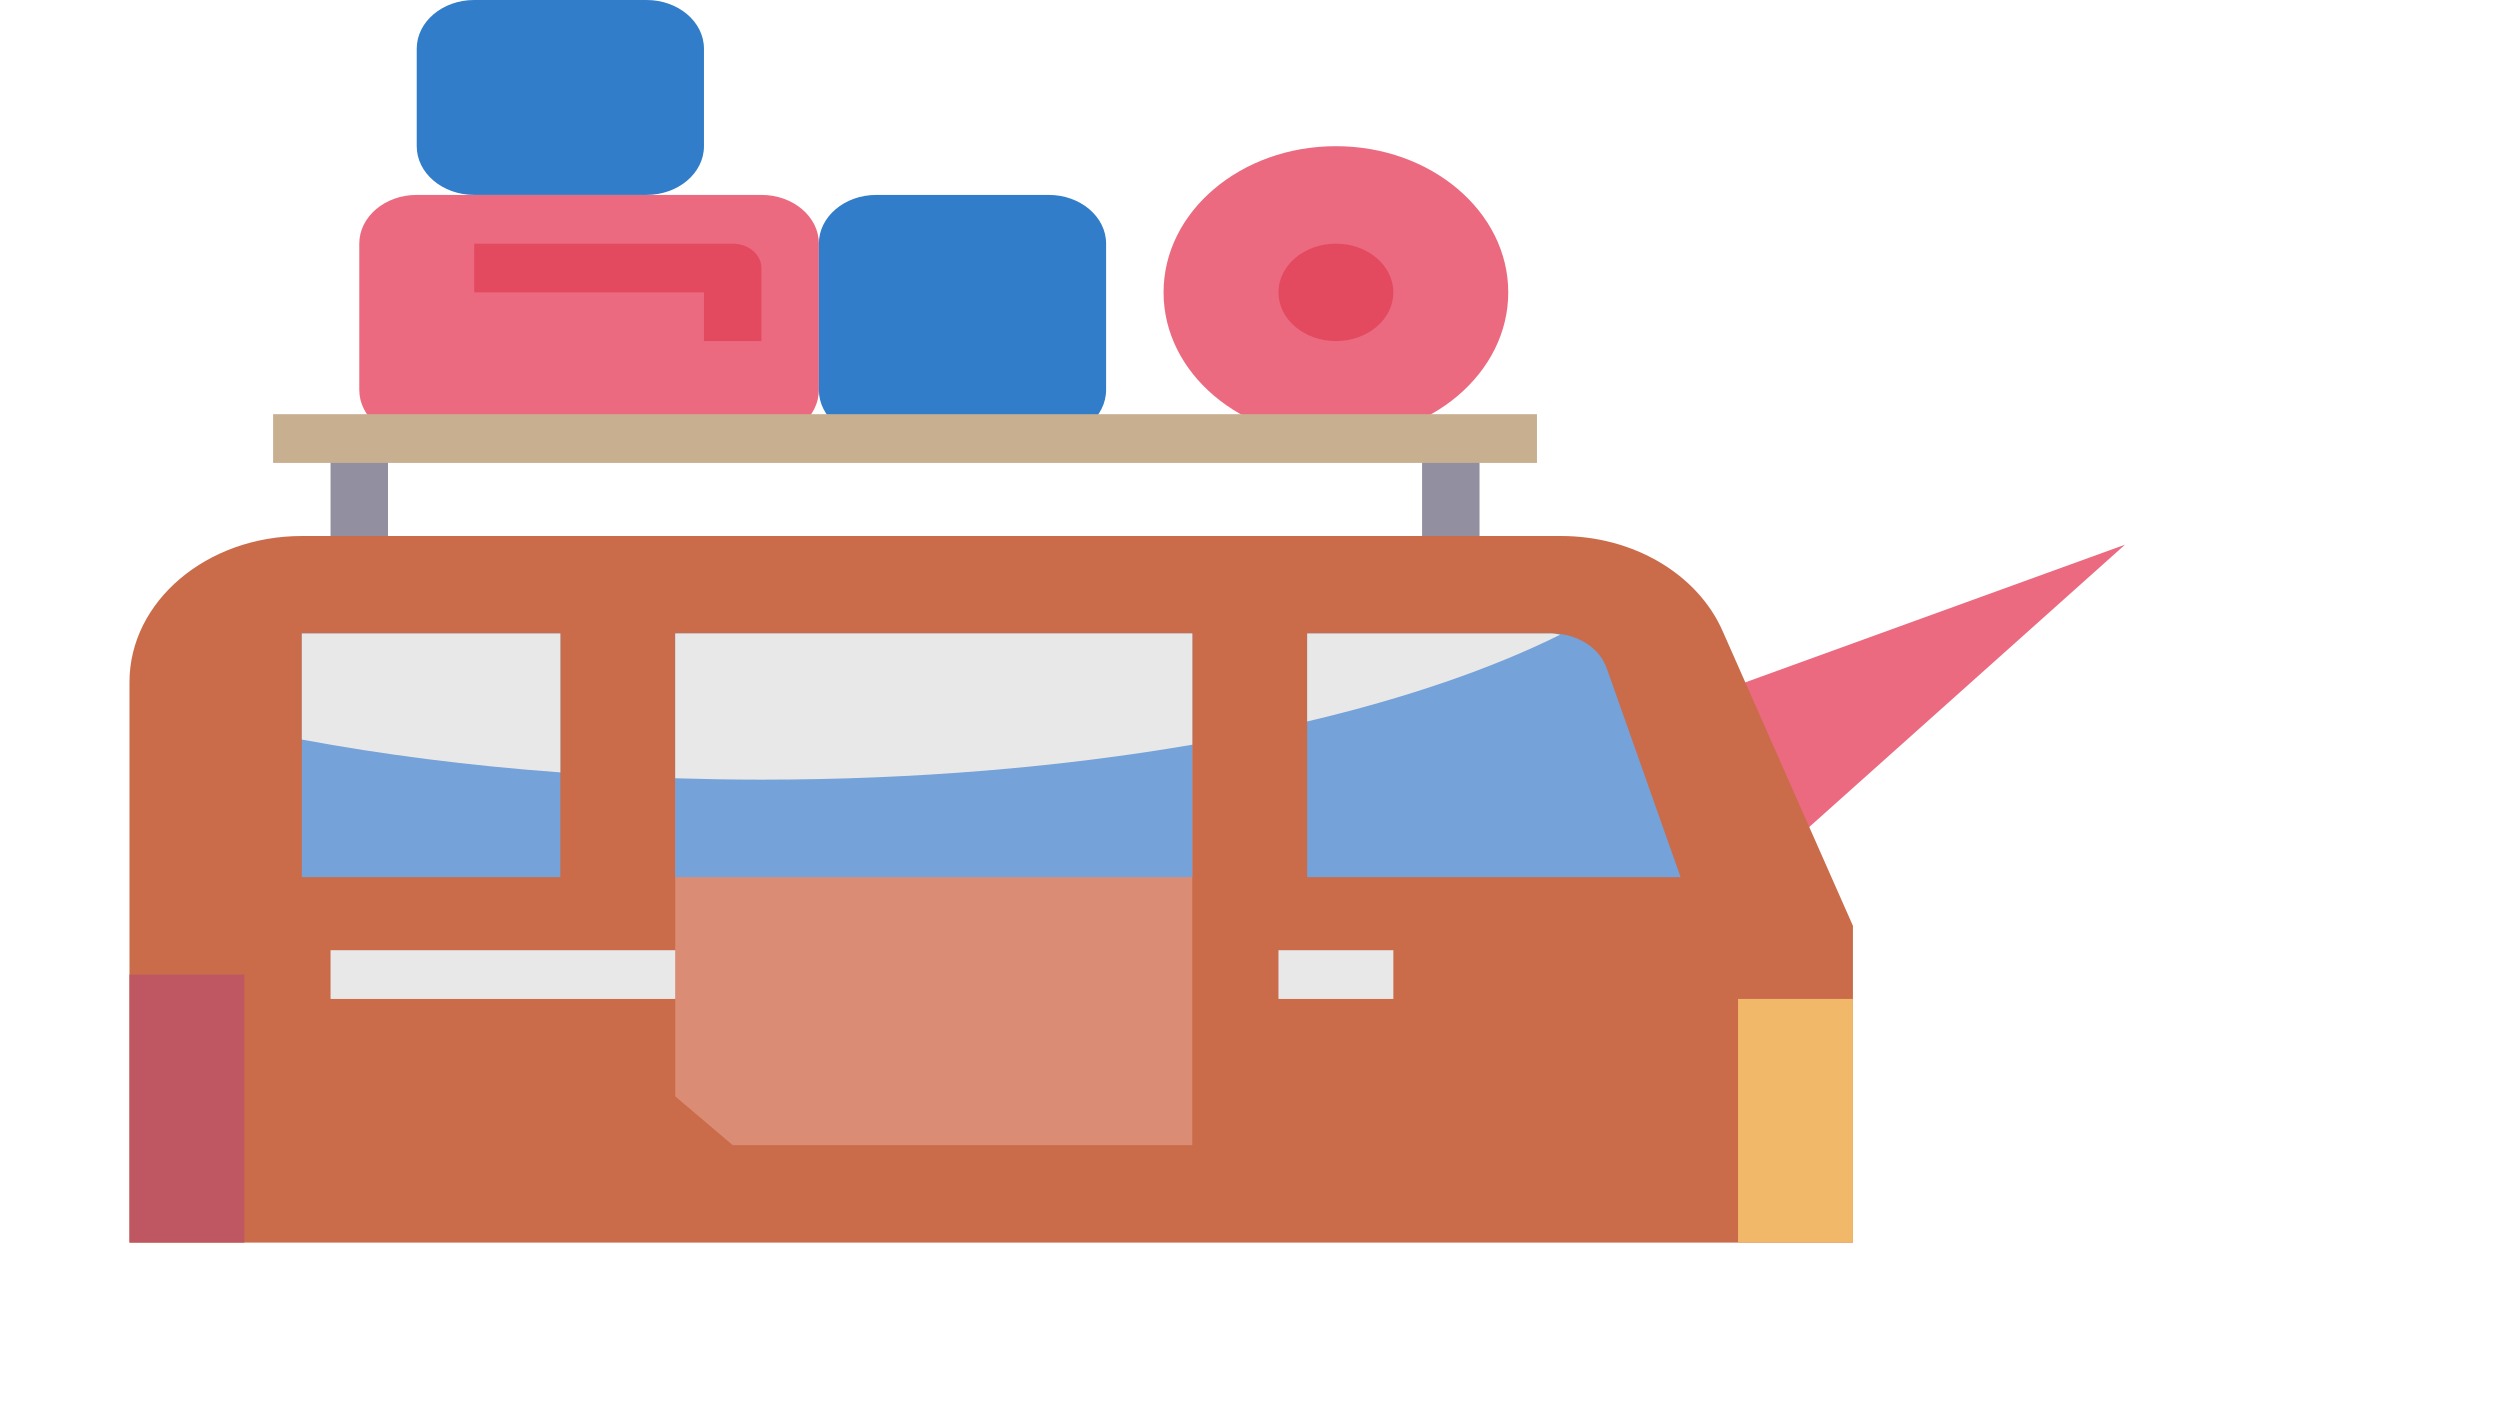 <?xml version="1.0" encoding="UTF-8" standalone="no"?><!-- Generator: Gravit.io --><svg xmlns="http://www.w3.org/2000/svg" xmlns:xlink="http://www.w3.org/1999/xlink" style="isolation:isolate" viewBox="0 0 560 315" width="560pt" height="315pt"><defs><clipPath id="_clipPath_jK1avq58mOvxLGmZKOiGzcbRVB2IFhE9"><rect width="560" height="315"/></clipPath></defs><g clip-path="url(#_clipPath_jK1avq58mOvxLGmZKOiGzcbRVB2IFhE9)"><clipPath id="_clipPath_LRpzSRcfCJrAhOaWYKNzXIczZFYWOYwt"><rect x="0" y="0" width="560" height="315" transform="matrix(1,0,0,1,0,0)" fill="rgb(255,255,255)"/></clipPath><g clip-path="url(#_clipPath_LRpzSRcfCJrAhOaWYKNzXIczZFYWOYwt)"><path d=" M 476 122.008 L 388.396 200.334 L 365.525 162.067 L 476 122.008 L 476 122.008 Z " fill-rule="evenodd" fill="rgb(235,106,128)"/><g><path d=" M 74.043 98.237 L 86.912 98.237 L 86.912 120.067 L 74.043 120.067 L 74.043 98.237 L 74.043 98.237 Z " fill="rgb(146,143,161)"/><path d=" M 318.545 98.237 L 331.414 98.237 L 331.414 120.067 L 318.545 120.067 L 318.545 98.237 L 318.545 98.237 Z " fill="rgb(146,143,161)"/><path d=" M 363.585 278.337 L 415.059 278.337 L 415.059 207.389 L 385.848 141.314 C 380.199 128.532 365.792 120.067 349.7 120.067 L 67.609 120.067 C 46.286 120.067 29.003 134.726 29.003 152.813 L 29.003 278.337 L 80.478 278.337" fill="rgb(202,107,74)"/><path d=" M 151.254 245.592 L 151.254 141.898 L 267.071 141.898 L 267.071 256.507 L 164.123 256.507" fill="rgb(219,140,116)"/><g><path d=" M -40.25 50.25 L -15.25 50.25 L -15.25 56.25 L -40.25 56.25 L -40.25 50.25 Z " fill="rgb(224,224,224)"/><path d=" M -52.25 50.25 L -40.25 50.25 L -40.25 56.25 L -52.25 56.25 L -52.25 50.25 Z " fill="rgb(255,152,0)"/><path d=" M -16.25 40.25 L -18.25 40.25 C -17.648 39.75 -17.25 39.05 -17.25 38.25 C -17.25 36.55 -19.05 35.25 -21.25 35.25 L -21.648 35.25 C -20.75 34.648 -20.25 33.75 -20.25 32.75 C -20.25 30.852 -22.25 29.25 -24.75 29.25 C -27.25 29.25 -29.25 30.852 -29.25 32.75 C -29.25 33.45 -28.95 34.05 -28.55 34.55 C -30.148 35.05 -31.25 36.352 -31.25 37.75 C -31.25 39.648 -29.25 41.25 -26.75 41.25 C -27.05 41.648 -27.25 42.148 -27.25 42.75 C -27.25 44.05 -25.852 45.148 -20.25 45.25 L -19.95 45.25 C -14.75 45.25 -14.25 47.25 -14.25 51.25 C -14.25 51.25 -14.25 56.25 -13.25 52.25 C -12.25 48.25 -12.25 44.25 -12.25 44.25 C -12.25 42.05 -14.05 40.25 -16.25 40.25 Z " fill="rgb(176,190,197)"/><path d=" M -13.25 50.25 L -15.25 50.25 L -15.25 56.25 L -13.25 56.25 C -12.648 56.25 -12.25 55.852 -12.25 55.25 L -12.25 51.25 C -12.25 50.648 -12.648 50.25 -13.25 50.25 Z " fill="rgb(121,85,72)"/></g><path d=" M 29.003 218.304 L 54.741 218.304 L 54.741 278.337 L 29.003 278.337 L 29.003 218.304 L 29.003 218.304 Z " fill="rgb(191,87,99)"/><path d=" M 389.322 223.761 L 415.059 223.761 L 415.059 278.337 L 389.322 278.337 L 389.322 223.761 L 389.322 223.761 Z " fill="rgb(241,184,105)"/><path d=" M 151.254 141.898 L 267.071 141.898 L 267.071 196.473 L 151.254 196.473 L 151.254 141.898 L 151.254 141.898 Z " fill="rgb(116,162,217)"/><path d=" M 292.808 196.473 L 376.454 196.473 L 359.905 149.675 C 358.271 145.057 353.258 141.898 347.577 141.898 L 292.808 141.898 L 292.808 196.473 L 292.808 196.473 Z " fill="rgb(116,162,217)"/><path d=" M 67.609 141.898 L 125.517 141.898 L 125.517 196.473 L 67.609 196.473 L 67.609 141.898 L 67.609 141.898 Z " fill="rgb(116,162,217)"/><g><path d=" M 67.609 165.66 C 85.567 169.011 105.011 171.516 125.517 173.017 L 125.517 141.898 L 67.609 141.898 L 67.609 165.66 L 67.609 165.66 Z " fill="rgb(232,232,232)"/><path d=" M 151.254 174.332 C 157.618 174.523 164.046 174.643 170.557 174.643 C 205.206 174.643 237.956 171.816 267.071 166.811 L 267.071 141.898 L 151.254 141.898 L 151.254 174.332 L 151.254 174.332 Z " fill="rgb(232,232,232)"/><path d=" M 349.501 142.165 C 348.857 142.078 348.246 141.898 347.577 141.898 L 292.808 141.898 L 292.808 161.61 C 314.936 156.393 334.142 149.784 349.501 142.165 Z " fill="rgb(232,232,232)"/></g><ellipse vector-effect="non-scaling-stroke" cx="299.243" cy="65.491" rx="38.606" ry="32.746" fill="rgb(235,106,128)"/><ellipse vector-effect="non-scaling-stroke" cx="299.243" cy="65.491" rx="12.869" ry="10.915" fill="rgb(227,74,96)"/><path d=" M 170.557 43.661 L 93.346 43.661 C 86.236 43.661 80.478 48.545 80.478 54.576 L 80.478 87.322 C 80.478 93.352 86.236 98.237 93.346 98.237 L 170.557 98.237 C 177.667 98.237 183.426 93.352 183.426 87.322 L 183.426 54.576 C 183.426 48.545 177.667 43.661 170.557 43.661 Z " fill="rgb(235,106,128)"/><path d=" M 234.9 43.661 L 196.294 43.661 C 189.185 43.661 183.426 48.545 183.426 54.576 L 183.426 87.322 C 183.426 93.352 189.185 98.237 196.294 98.237 L 234.9 98.237 C 242.01 98.237 247.768 93.352 247.768 87.322 L 247.768 54.576 C 247.768 48.545 242.01 43.661 234.9 43.661 Z " fill="rgb(49,125,201)"/><path d=" M 144.82 0 L 106.215 0 C 99.105 0 93.346 4.885 93.346 10.915 L 93.346 32.746 C 93.346 38.776 99.105 43.661 106.215 43.661 L 144.82 43.661 C 151.93 43.661 157.689 38.776 157.689 32.746 L 157.689 10.915 C 157.689 4.885 151.93 0 144.82 0 Z " fill="rgb(49,125,201)"/><path d=" M 286.374 212.846 L 312.111 212.846 L 312.111 223.761 L 286.374 223.761 L 286.374 212.846 L 286.374 212.846 Z " fill="rgb(232,232,232)"/><path d=" M 74.043 212.846 L 151.254 212.846 L 151.254 223.761 L 74.043 223.761 L 74.043 212.846 L 74.043 212.846 Z " fill="rgb(232,232,232)"/><path d=" M 61.175 92.779 L 344.282 92.779 L 344.282 103.694 L 61.175 103.694 L 61.175 92.779 L 61.175 92.779 Z " fill="rgb(200,175,143)"/><path d=" M 170.557 76.406 L 157.689 76.406 L 157.689 65.491 L 106.215 65.491 L 106.215 54.576 L 164.123 54.576 C 167.681 54.576 170.557 57.016 170.557 60.034 L 170.557 76.406 L 170.557 76.406 Z " fill="rgb(227,74,96)"/></g></g></g></svg>